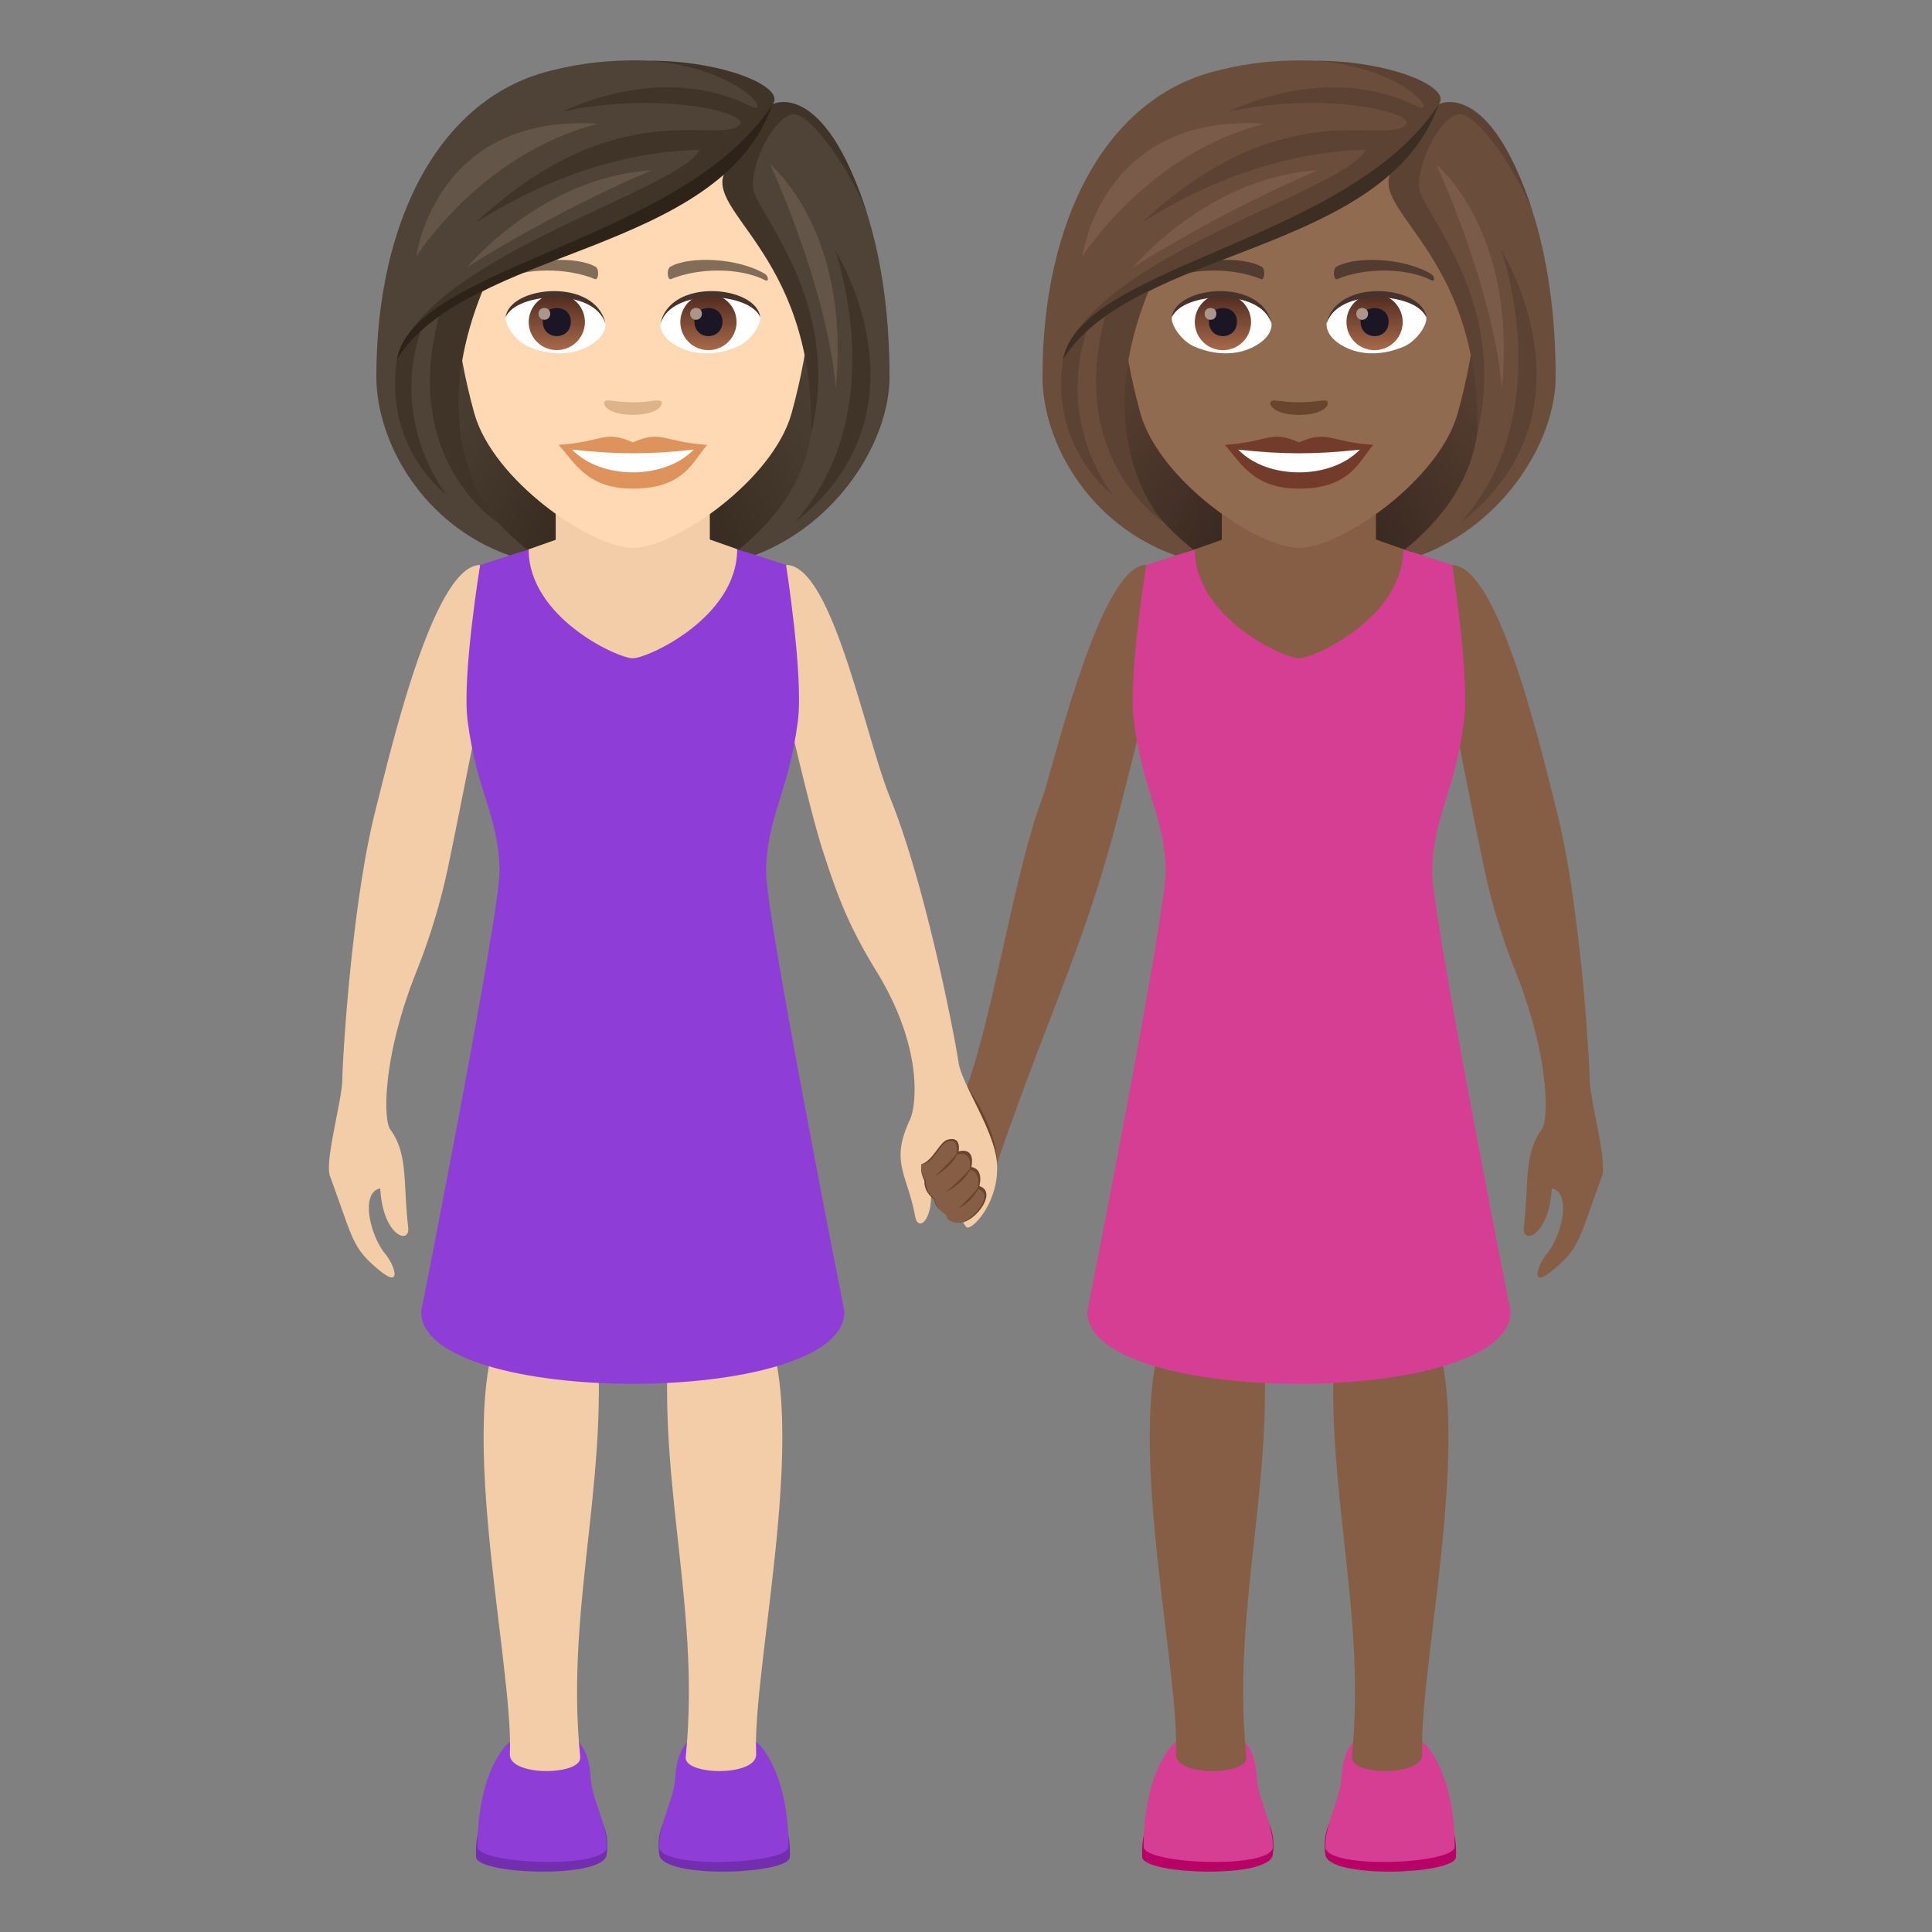 <svg xmlns="http://www.w3.org/2000/svg" xml:space="preserve" style="enable-background:new 0 0 64 64" viewBox="0 0 64 64"><rect x="0" y="0" width="64" height="64" fill="#808080" stroke="none"/><path d="M52.66 35.742c-.01-.717-.315-5.8-1.09-8.867-.543-2.149-1.943-8.156-3.474-8.156l-.15 3.962s.85 4.307 1.148 5.739a21.205 21.205 0 0 0 1.129 3.808c1.103 2.791 1.087 4.86.847 5.188-.593.814-.418 1.732-.591 3.246-.069.586.841.287.925-1.295.666.13.344 1.55-.164 2.168-.328.398-.554 1.154.17.564.954-.777.879-1.04 1.658-3.134.185-.495-.4-2.504-.409-3.223zm-14.7-17.027c-1.53 0-3.11 6.868-3.427 7.705-.943 2.495-1.668 7.468-2.59 9.807-.176.444.892 2.874 1.084 2.314 1.689-4.908 2.754-6.927 3.815-10.784.388-1.411 1.28-5.076 1.28-5.076l-.161-3.966z" style="fill:#855e45"/><path d="M33.025 38.535c.007-1.18-.992-2.549-.992-2.549-.096 1.029-.063 6.409.992 2.55z" style="fill:#69452d"/><radialGradient id="a" cx="51.268" cy="45.11" r="10.853" gradientTransform="matrix(1 0 0 -1 -8.211 64.11)" gradientUnits="userSpaceOnUse"><stop offset="0" style="stop-color:#291d19"/><stop offset=".264" style="stop-color:#3a2a22"/><stop offset=".721" style="stop-color:#533b2e"/><stop offset="1" style="stop-color:#5c4233"/></radialGradient><path d="M45.866 18.717c5.667-2.267 5.1-9.067 5.1-9.067H35.1s-.567 6.8 5.1 9.067c0 0 1.133.283 2.833.283 1.7 0 2.833-.283 2.833-.283z" style="fill:url(#a)"/><path d="M37.838 61.52c.031.576 4.209.729 4.324-.076.395-2.766-4.5-3.236-4.324.076z" style="fill:#b80066"/><path d="M37.883 61.175c0 .582 4.283.761 4.283 0 0-.815-.496-1.57-.533-2.295-.117-2.286-2.348-1.66-2.87-.99-.572.732-.88 1.913-.88 3.285z" style="fill:#d63e93"/><path d="M41.287 58.206c.063.61-2.33.652-2.332-.084.149-3.127-2.195-12.578.254-15.059.498-.506 2.498 0 2.498 0 .762 5.424-.955 9.885-.42 15.143z" style="fill:#855e45"/><path d="M48.23 61.52c-.029.576-4.208.729-4.324-.076-.394-2.766 4.5-3.236 4.324.076z" style="fill:#b80066"/><path d="M48.188 61.175c0 .582-4.286.761-4.286 0 0-.815.496-1.57.533-2.295.12-2.286 2.348-1.66 2.872-.99.57.732.88 1.913.88 3.285z" style="fill:#d63e93"/><path d="M44.781 58.206c-.062.61 2.33.652 2.334-.084-.15-3.127 2.194-12.576-.254-15.059-.498-.506-2.5 0-2.5 0-.76 5.424.955 9.885.42 15.143z" style="fill:#855e45"/><path d="m48.105 18.715-1.619-.523-6.908.006-1.607.52s-.6 3.664-.415 5.146c.303 2.401 1.032 3.144 1.057 4.996.019 1.379-2.595 14.592-2.595 14.592 0 3.186 14.021 3.186 14.021 0 0 0-2.614-13.201-2.596-14.566.022-1.85.752-2.614 1.056-5.022.185-1.482-.394-5.15-.394-5.15z" style="fill:#d63e93"/><path d="M40.475 17.882v-2.415h5.105v2.405l.906.32c0 2.26-2.957 3.614-3.459 3.614-.5 0-3.449-1.353-3.449-3.608l.897-.316z" style="fill:#855e45"/><path d="M43.033 2.85c-4.112 0-6.092 3.349-5.845 7.654.051.866.292 2.114.589 3.184.617 2.223 3.87 4.462 5.256 4.462 1.385 0 4.64-2.239 5.256-4.462.298-1.07.538-2.319.59-3.184.246-4.305-1.733-7.654-5.846-7.654z" style="fill:#916b50"/><path d="M43.033 14.655c-.964-.424-.972-.017-2.459.082.558.635.97 1.45 2.458 1.45 1.709 0 1.998-.926 2.46-1.45-1.489-.1-1.495-.506-2.46-.082z" style="fill:#733b2a"/><path d="M41.02 14.896c.972 1.01 3.066.997 4.025 0-1.495.16-2.529.16-4.024 0z" style="fill:#fff"/><path d="M47.402 9.072c-.893-.533-2.496-.598-3.13-.235-.134.073-.098.458.019.41.904-.377 2.282-.396 3.13.04.114.058.117-.138-.019-.215zm-8.738 0c.893-.533 2.495-.598 3.13-.235.135.073.099.458-.018.41-.905-.377-2.281-.396-3.131.04-.114.058-.116-.138.019-.215z" style="fill:#523c31"/><path d="M43.957 13.289c-.098-.069-.327.037-.924.037s-.827-.106-.924-.037c-.118.082.069.455.924.455s1.042-.372.924-.455z" style="fill:#69452d"/><path d="M42.118 10.687c.035.272-.15.594-.66.836-.326.154-1.001.335-1.89-.04-.397-.167-.785-.69-.75-.979.481-.907 2.85-1.04 3.3.183z" style="fill:#fff"/><linearGradient id="b" x1="-646.923" x2="-646.923" y1="31.691" y2="31.408" gradientTransform="translate(4290.86 -196.617) scale(6.57)" gradientUnits="userSpaceOnUse"><stop offset="0" style="stop-color:#a6694a"/><stop offset="1" style="stop-color:#4f2a1e"/></linearGradient><path d="M40.511 9.738a.93.93 0 1 1 0 1.862.93.93 0 0 1 0-1.862z" style="fill:url(#b)"/><path d="M40.046 10.652c0 .643.931.643.931 0 0-.598-.93-.598-.93 0z" style="fill:#1a1626"/><path d="M39.904 10.391c0 .27.39.27.39 0 0-.25-.39-.25-.39 0z" style="fill:#ab968c"/><path d="M42.123 10.723c-.378-1.215-2.955-1.035-3.305-.219.13-1.045 2.983-1.322 3.305.22z" style="fill:#45332c"/><path d="M43.948 10.687c-.035.272.15.594.661.836.325.154 1.001.335 1.89-.04.398-.167.785-.69.75-.979-.48-.907-2.85-1.04-3.3.183z" style="fill:#fff"/><linearGradient id="c" x1="-648.857" x2="-648.857" y1="31.691" y2="31.408" gradientTransform="translate(4308.59 -196.617) scale(6.57)" gradientUnits="userSpaceOnUse"><stop offset="0" style="stop-color:#a6694a"/><stop offset="1" style="stop-color:#4f2a1e"/></linearGradient><path d="M45.535 9.738a.93.93 0 1 1 0 1.862.93.93 0 0 1 0-1.862z" style="fill:url(#c)"/><path d="M45.07 10.652c0 .643.93.643.93 0 0-.598-.93-.598-.93 0z" style="fill:#1a1626"/><path d="M44.928 10.391c0 .27.39.27.39 0 0-.25-.39-.25-.39 0z" style="fill:#ab968c"/><path d="M43.944 10.723c.378-1.214 2.952-1.04 3.305-.219-.13-1.045-2.983-1.322-3.305.22z" style="fill:#45332c"/><path d="m38.949 18.402.583-.188c-3.308-2.672-2.668-5.357-1.599-8.563 2.817-1.631 6.004-2.015 8.217-3.967-.284.85 1.216 1.922 1.983 3.967 1.095 2.92 1.688 5.87-1.597 8.558l.551.177c2.711-1.028 4.446-3.755 4.446-5.91 0-6.131-2.369-9.458-3.872-9.025.47-.67-3.508-2.085-7.262-1.129-3.751.859-5.866 4.968-5.866 10.154 0 2.167 1.537 4.912 4.416 5.926z" style="fill:#6b4d3c"/><path d="M47.66 3.451c.452-.54-1.558-1.44-4.09-1.44 3.108.245 4.167 1.93 3.304 1.484-.919-.475-3.166-1.164-6.175.2 3.293-.7 6.322.064 5.85.46-.743.626-4.02-1.078-8.61 3.113-.633.577 2.753-2.215 7.297-2.304-.632 1.33-8.714 3.437-9.968 6.741 2.104-3.003 10.976-4.119 12.393-8.254zm2.058 4.813s1.971 5.344-1.33 9.05c4.729-3.706 1.33-9.05 1.33-9.05z" style="fill:#5c4233"/><path d="M38.11 9.497s-.806.147-1.464.862c-1.378 4.866 1.915 6.955 1.915 6.955s-2.612-2.68-.451-7.817z" style="fill:#5c4233"/><path d="M36.05 10.821s-.379.148-.841 1.096c-.429 2.967 1.655 4.478 1.655 4.478s-1.954-2.386-.814-5.574zm14.728-3.784c-1.437-4.472-3.117-3.585-3.117-3.585s-.809 1.514-1.453 2.045c-1.163 1.428 2.837 2.653 2.733 8.841 1.057-4.396-1.883-7.336-1.93-8.121-.054-.89.686-2.258 1.262-2.423.626-.178 2.058 2.031 2.505 3.243z" style="fill:#5c4233"/><path d="M35.21 11.917c2.275-3.713 10.7-3.462 12.45-8.466-2.95 4.564-11.887 5.325-12.45 8.466z" style="fill:#3d2e24"/><path d="M47.58 5.45s1.866 4.002 2.173 7.402c.508-5.228-2.174-7.402-2.174-7.402zM37.532 8.86s2.715-1.763 6.115-3.218c-3.639.219-6.115 3.217-6.115 3.217zm-1.677-.36s2.134-3.41 6.025-4.401c-5.414-.354-6.025 4.4-6.025 4.4z" style="fill:#7a5b49"/><radialGradient id="d" cx="62.905" cy="-.439" r="11.424" gradientTransform="matrix(.95 0 0 -.95 -38.77 18.583)" gradientUnits="userSpaceOnUse"><stop offset="0" style="stop-color:#2e2319"/><stop offset=".615" style="stop-color:#46392e"/><stop offset="1" style="stop-color:#4f4236"/></radialGradient><path d="M23.8 18.716c5.667-2.266 5.1-9.067 5.1-9.067H13.033s-.566 6.8 5.1 9.067c0 0 1.134.284 2.833.284 1.7 0 2.833-.284 2.833-.284z" style="fill:url(#d)"/><path d="M31.753 35.194c-.102-.731-1.077-5.836-2.27-8.775-.833-2.054-1.913-7.705-3.444-7.705l-.16 3.967s.923 4.104 1.376 5.495c.438 1.345.793 2.397 1.77 3.985 1.605 2.61 1.307 4.533 1.123 4.921-.674 1.426-.096 1.785.17 3.223.107.582.734 0 .455-1.336.341.211.841 1.148 1.232 1.673.136.182 1.105-.771 1.022-2.1-.066-1.064-1.175-2.638-1.274-3.349zm-20.413.549c.01-.717.315-5.802 1.09-8.87.543-2.148 1.943-8.156 3.474-8.156l.15 3.964s-.85 4.306-1.148 5.737a21.194 21.194 0 0 1-1.129 3.81c-1.103 2.79-1.087 4.858-.847 5.189.593.812.418 1.73.592 3.244.068.588-.842.289-.926-1.295-.666.133-.344 1.55.164 2.168.328.398.554 1.154-.17.566-.954-.78-.88-1.04-1.658-3.135-.185-.494.4-2.506.409-3.222z" style="fill:#f3cca8"/><path d="M15.771 61.52c.032.576 4.21.729 4.325-.076.394-2.766-4.5-3.236-4.325.076z" style="fill:#732eb0"/><path d="M15.816 61.174c0 .582 4.284.762 4.284 0 0-.814-.497-1.57-.534-2.295-.117-2.285-2.347-1.66-2.869-.99-.572.733-.88 1.914-.88 3.285z" style="fill:#8e3ed6"/><path d="M19.22 58.206c.063.609-2.33.652-2.331-.084.148-3.127-2.196-12.579.254-15.059.498-.506 2.498 0 2.498 0 .761 5.424-.955 9.885-.42 15.143z" style="fill:#f3cca8"/><path d="M26.164 61.52c-.03.576-4.209.729-4.324-.076-.395-2.766 4.5-3.236 4.324.076z" style="fill:#732eb0"/><path d="M26.121 61.174c0 .582-4.285.762-4.285 0 0-.814.496-1.57.533-2.295.12-2.285 2.348-1.66 2.871-.99.57.733.881 1.914.881 3.285z" style="fill:#8e3ed6"/><path d="M22.715 58.206c-.063.609 2.33.652 2.334-.084-.15-3.127 2.193-12.577-.254-15.059-.498-.506-2.5 0-2.5 0-.76 5.424.955 9.885.42 15.143z" style="fill:#f3cca8"/><path d="m26.04 18.714-1.62-.522-6.908.006-1.608.52s-.6 3.663-.415 5.146c.304 2.401 1.033 3.143 1.058 4.996.018 1.379-2.596 14.592-2.596 14.592 0 3.185 14.022 3.185 14.022 0 0 0-2.614-13.201-2.596-14.567.021-1.848.752-2.613 1.056-5.021.184-1.483-.394-5.15-.394-5.15z" style="fill:#8e3ed6"/><path d="M18.408 17.881v-2.415h5.106v2.406l.906.32c0 2.26-2.957 3.614-3.46 3.614-.5 0-3.448-1.353-3.448-3.608l.896-.317z" style="fill:#f3cca8"/><path d="M20.967 2.85c-4.112 0-6.093 3.348-5.845 7.654.05.865.291 2.113.589 3.183.616 2.224 3.87 4.463 5.256 4.463 1.385 0 4.639-2.24 5.256-4.463.297-1.07.538-2.318.589-3.183.247-4.306-1.733-7.654-5.845-7.654z" style="fill:#ffd8b4"/><path d="M20.966 14.654c-.963-.423-.971-.017-2.458.083.558.634.97 1.45 2.458 1.45 1.709 0 1.997-.927 2.46-1.45-1.49-.1-1.495-.507-2.46-.083z" style="fill:#de935d"/><path d="M18.954 14.895c.971 1.01 3.066.997 4.025 0-1.495.161-2.53.161-4.025 0z" style="fill:#fff"/><path d="M25.336 9.071c-.893-.532-2.496-.598-3.13-.235-.134.074-.098.458.018.41.904-.376 2.282-.395 3.131.04.114.058.116-.137-.02-.215zm-8.739 0c.893-.532 2.495-.598 3.13-.235.135.074.1.458-.017.41-.905-.376-2.282-.396-3.132.04-.114.058-.116-.137.02-.215z" style="fill:#826d58"/><path d="M21.89 13.288c-.097-.069-.327.037-.924.037-.596 0-.826-.106-.924-.037-.117.083.07.455.924.455.855 0 1.043-.372.925-.455z" style="fill:#deb38a"/><path d="M20.052 10.687c.035.271-.15.594-.661.836-.325.154-1 .335-1.889-.04-.398-.168-.786-.69-.75-.98.48-.907 2.85-1.04 3.3.184z" style="fill:#fff"/><linearGradient id="e" x1="-650.282" x2="-650.282" y1="31.691" y2="31.408" gradientTransform="translate(4290.86 -196.617) scale(6.57)" gradientUnits="userSpaceOnUse"><stop offset="0" style="stop-color:#a6694a"/><stop offset="1" style="stop-color:#4f2a1e"/></linearGradient><path d="M18.445 9.738a.93.93 0 1 1 0 1.86.93.93 0 0 1 0-1.86z" style="fill:url(#e)"/><path d="M17.98 10.651c0 .644.93.644.93 0 0-.598-.93-.598-.93 0z" style="fill:#1a1626"/><path d="M17.838 10.39c0 .27.39.27.39 0 0-.25-.39-.25-.39 0z" style="fill:#ab968c"/><path d="M20.056 10.723c-.378-1.215-2.954-1.036-3.305-.22.13-1.045 2.983-1.321 3.305.22z" style="fill:#45332c"/><path d="M21.882 10.687c-.035.271.15.594.66.836.326.154 1.001.335 1.89-.04.398-.168.785-.69.75-.98-.48-.907-2.85-1.04-3.3.184z" style="fill:#fff"/><linearGradient id="f" x1="-652.216" x2="-652.216" y1="31.691" y2="31.408" gradientTransform="translate(4308.59 -196.617) scale(6.57)" gradientUnits="userSpaceOnUse"><stop offset="0" style="stop-color:#a6694a"/><stop offset="1" style="stop-color:#4f2a1e"/></linearGradient><path d="M23.468 9.738a.93.93 0 1 1 0 1.861.93.93 0 0 1 0-1.861z" style="fill:url(#f)"/><path d="M23.003 10.651c0 .644.931.644.931 0 0-.598-.93-.598-.93 0z" style="fill:#1a1626"/><path d="M22.862 10.39c0 .27.39.27.39 0 0-.25-.39-.25-.39 0z" style="fill:#ab968c"/><path d="M21.878 10.723c.377-1.215 2.952-1.04 3.305-.22-.131-1.045-2.984-1.321-3.305.22z" style="fill:#45332c"/><path d="m16.881 18.402.584-.19c-3.308-2.672-2.667-5.356-1.598-8.562 2.816-1.63 6.004-2.015 8.216-3.967-.283.85 1.217 1.922 1.984 3.967 1.095 2.92 1.688 5.87-1.597 8.558l.55.178c2.712-1.029 4.447-3.756 4.447-5.91 0-6.132-2.37-9.459-3.873-9.025.47-.67-3.507-2.086-7.262-1.13-3.75.86-5.865 4.968-5.865 10.154 0 2.167 1.537 4.912 4.414 5.927z" style="fill:#4f4236"/><path d="M25.594 3.45c.452-.54-1.558-1.44-4.09-1.44 3.107.246 4.167 1.93 3.304 1.484-.919-.475-3.166-1.164-6.175.2 3.293-.7 6.321.065 5.85.461-.743.626-4.02-1.078-8.61 3.112-.633.577 2.752-2.215 7.296-2.303-.632 1.33-8.713 3.436-9.967 6.74 2.103-3.003 10.975-4.118 12.392-8.253zm2.058 4.813s1.97 5.345-1.331 9.05c4.73-3.705 1.33-9.05 1.33-9.05z" style="fill:#403429"/><path d="M16.043 9.496s-.805.147-1.464.862c-1.378 4.866 1.915 6.956 1.915 6.956s-2.611-2.68-.45-7.818z" style="fill:#403429"/><path d="M13.983 10.82s-.378.149-.84 1.096c-.429 2.967 1.654 4.479 1.654 4.479s-1.953-2.387-.814-5.574zm14.729-3.784c-1.437-4.471-3.118-3.585-3.118-3.585s-.809 1.514-1.452 2.045c-1.163 1.429 2.836 2.654 2.732 8.842 1.057-4.397-1.882-7.336-1.93-8.122-.053-.89.686-2.258 1.263-2.422.625-.179 2.058 2.03 2.505 3.242z" style="fill:#403429"/><path d="M13.143 11.916c2.275-3.713 10.7-3.462 12.451-8.465-2.95 4.564-11.887 5.325-12.452 8.465z" style="fill:#2e2319"/><path d="M25.513 5.449s1.867 4.002 2.174 7.402c.507-5.228-2.174-7.402-2.174-7.402zm-10.048 3.41s2.716-1.763 6.116-3.217c-3.64.218-6.116 3.217-6.116 3.217zm-1.675-.36s2.133-3.41 6.024-4.4c-5.414-.355-6.025 4.4-6.025 4.4z" style="fill:#635547"/><path d="M30.526 38.565c-.062.3.096.518.095.553-.012.404.312.593.318.621.082.405.428.421.433.452.044.28.425.323.525.3.479-.114 1.135-1.012.546-1.2 0 0 .165-.558-.265-.634 0 0 .17-.655-.423-.518 0 0 .111-.52-.365-.386-.272.077-.475.688-.864.812z" style="fill:#69452d"/><path d="M30.526 38.565c-.062.3.141.506.14.54-.011.405.28.576.287.604.082.405.38.507.384.538.044.28.467.287.56.244.405-.189 1.062-.941.487-1.108 0 0 .16-.557-.269-.634 0 0 .165-.641-.427-.504 0 0 .102-.574-.3-.43-.279.101-.47.75-.862.75z" style="fill:#855e45"/><path d="M31.755 38.14c-.288.37-.783.817-.783.817s.577-.288.783-.818zm.423.517c-.288.37-.843.83-.843.83s.637-.3.843-.83zm.265.633c-.288.37-.698.738-.698.738s.492-.208.698-.738z" style="fill:#69452d"/></svg>
